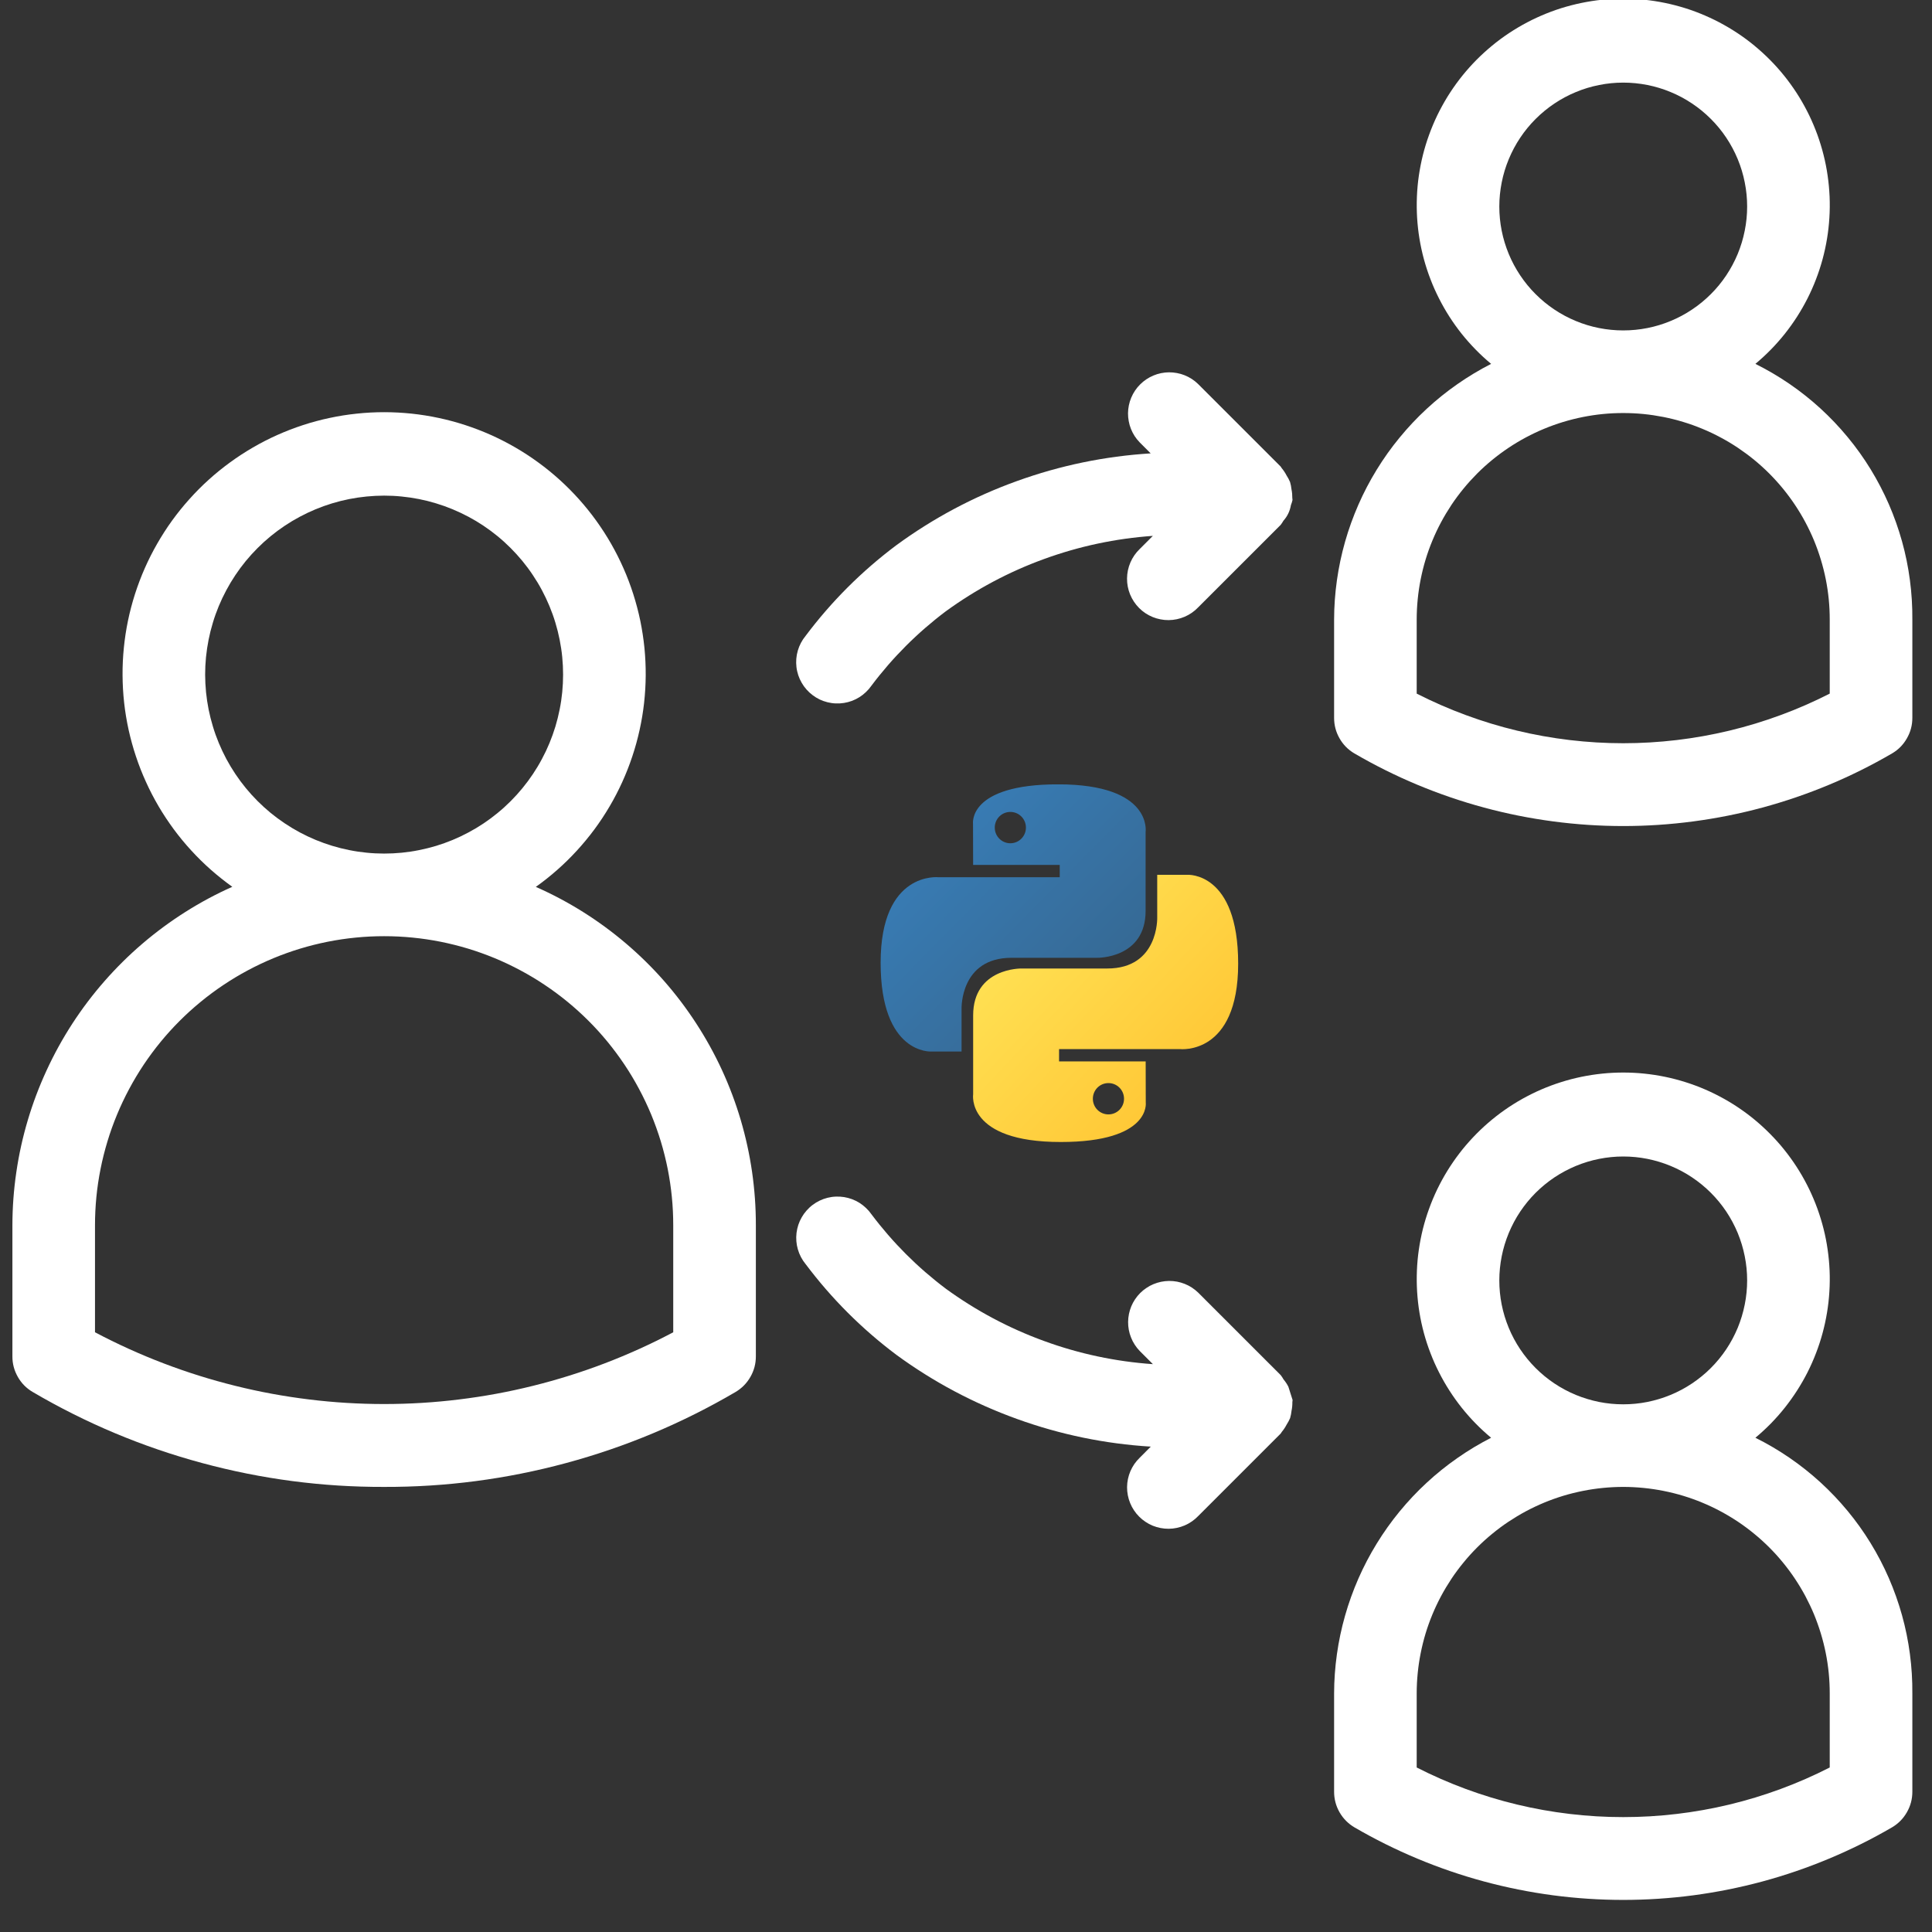 <svg xmlns="http://www.w3.org/2000/svg" xmlns:xlink="http://www.w3.org/1999/xlink" width="318" zoomAndPan="magnify" viewBox="0 0 238.5 238.5" height="318" preserveAspectRatio="xMidYMid meet" version="1.0"><rect x="0" y="0" width="238.5" height="238.5" fill="#333333" stroke="none"/><defs><clipPath id="62177afda0"><path d="M 108.695 96.828 L 142 96.828 L 142 130 L 108.695 130 Z M 108.695 96.828 " clip-rule="nonzero"/></clipPath><clipPath id="0d6e935846"><path d="M 130.621 96.824 C 119.414 96.824 120.117 101.711 120.117 101.711 L 120.129 106.773 L 130.82 106.773 L 130.82 108.293 L 115.883 108.293 C 115.883 108.293 108.711 107.477 108.711 118.844 C 108.711 130.211 114.969 129.809 114.969 129.809 L 118.703 129.809 L 118.703 124.531 C 118.703 124.531 118.504 118.238 124.863 118.238 L 135.465 118.238 C 135.465 118.238 141.422 118.336 141.422 112.449 L 141.422 102.715 C 141.422 102.715 142.328 96.824 130.621 96.824 Z M 124.723 100.23 C 125.789 100.23 126.648 101.094 126.648 102.164 C 126.648 103.234 125.789 104.098 124.723 104.098 C 123.66 104.098 122.801 103.234 122.801 102.164 C 122.801 101.094 123.66 100.23 124.723 100.23 Z M 124.723 100.23 " clip-rule="nonzero"/></clipPath><linearGradient x1="0.004" gradientTransform="matrix(32.727, 0, 0, 32.985, 108.712, 96.825)" y1="-0.004" x2="1.028" gradientUnits="userSpaceOnUse" y2="1.012" id="b3c105c5e3"><stop stop-opacity="1" stop-color="rgb(21.999%, 49.399%, 72.198%)" offset="0"/><stop stop-opacity="1" stop-color="rgb(21.997%, 49.384%, 72.171%)" offset="0.125"/><stop stop-opacity="1" stop-color="rgb(21.986%, 49.269%, 71.974%)" offset="0.141"/><stop stop-opacity="1" stop-color="rgb(21.967%, 49.072%, 71.634%)" offset="0.156"/><stop stop-opacity="1" stop-color="rgb(21.948%, 48.875%, 71.294%)" offset="0.172"/><stop stop-opacity="1" stop-color="rgb(21.928%, 48.679%, 70.953%)" offset="0.188"/><stop stop-opacity="1" stop-color="rgb(21.91%, 48.482%, 70.612%)" offset="0.203"/><stop stop-opacity="1" stop-color="rgb(21.89%, 48.286%, 70.271%)" offset="0.219"/><stop stop-opacity="1" stop-color="rgb(21.87%, 48.09%, 69.931%)" offset="0.234"/><stop stop-opacity="1" stop-color="rgb(21.852%, 47.893%, 69.591%)" offset="0.25"/><stop stop-opacity="1" stop-color="rgb(21.832%, 47.696%, 69.25%)" offset="0.266"/><stop stop-opacity="1" stop-color="rgb(21.814%, 47.499%, 68.909%)" offset="0.281"/><stop stop-opacity="1" stop-color="rgb(21.794%, 47.302%, 68.568%)" offset="0.297"/><stop stop-opacity="1" stop-color="rgb(21.776%, 47.105%, 68.228%)" offset="0.312"/><stop stop-opacity="1" stop-color="rgb(21.756%, 46.909%, 67.888%)" offset="0.328"/><stop stop-opacity="1" stop-color="rgb(21.736%, 46.712%, 67.546%)" offset="0.344"/><stop stop-opacity="1" stop-color="rgb(21.718%, 46.515%, 67.206%)" offset="0.359"/><stop stop-opacity="1" stop-color="rgb(21.698%, 46.32%, 66.866%)" offset="0.375"/><stop stop-opacity="1" stop-color="rgb(21.68%, 46.123%, 66.525%)" offset="0.391"/><stop stop-opacity="1" stop-color="rgb(21.66%, 45.926%, 66.185%)" offset="0.406"/><stop stop-opacity="1" stop-color="rgb(21.642%, 45.729%, 65.843%)" offset="0.422"/><stop stop-opacity="1" stop-color="rgb(21.622%, 45.532%, 65.503%)" offset="0.438"/><stop stop-opacity="1" stop-color="rgb(21.602%, 45.335%, 65.163%)" offset="0.453"/><stop stop-opacity="1" stop-color="rgb(21.584%, 45.139%, 64.822%)" offset="0.469"/><stop stop-opacity="1" stop-color="rgb(21.564%, 44.942%, 64.482%)" offset="0.484"/><stop stop-opacity="1" stop-color="rgb(21.545%, 44.745%, 64.14%)" offset="0.494"/><stop stop-opacity="1" stop-color="rgb(21.536%, 44.647%, 63.971%)" offset="0.5"/><stop stop-opacity="1" stop-color="rgb(21.526%, 44.548%, 63.8%)" offset="0.506"/><stop stop-opacity="1" stop-color="rgb(21.516%, 44.45%, 63.631%)" offset="0.516"/><stop stop-opacity="1" stop-color="rgb(21.506%, 44.353%, 63.46%)" offset="0.531"/><stop stop-opacity="1" stop-color="rgb(21.487%, 44.156%, 63.12%)" offset="0.547"/><stop stop-opacity="1" stop-color="rgb(21.468%, 43.959%, 62.778%)" offset="0.562"/><stop stop-opacity="1" stop-color="rgb(21.449%, 43.762%, 62.437%)" offset="0.578"/><stop stop-opacity="1" stop-color="rgb(21.429%, 43.565%, 62.097%)" offset="0.594"/><stop stop-opacity="1" stop-color="rgb(21.411%, 43.369%, 61.757%)" offset="0.609"/><stop stop-opacity="1" stop-color="rgb(21.391%, 43.172%, 61.417%)" offset="0.625"/><stop stop-opacity="1" stop-color="rgb(21.371%, 42.975%, 61.075%)" offset="0.641"/><stop stop-opacity="1" stop-color="rgb(21.353%, 42.778%, 60.735%)" offset="0.656"/><stop stop-opacity="1" stop-color="rgb(21.333%, 42.583%, 60.394%)" offset="0.672"/><stop stop-opacity="1" stop-color="rgb(21.315%, 42.386%, 60.054%)" offset="0.688"/><stop stop-opacity="1" stop-color="rgb(21.295%, 42.189%, 59.714%)" offset="0.703"/><stop stop-opacity="1" stop-color="rgb(21.277%, 41.992%, 59.372%)" offset="0.719"/><stop stop-opacity="1" stop-color="rgb(21.257%, 41.795%, 59.032%)" offset="0.734"/><stop stop-opacity="1" stop-color="rgb(21.237%, 41.599%, 58.691%)" offset="0.75"/><stop stop-opacity="1" stop-color="rgb(21.219%, 41.402%, 58.351%)" offset="0.766"/><stop stop-opacity="1" stop-color="rgb(21.204%, 41.251%, 58.09%)" offset="0.781"/><stop stop-opacity="1" stop-color="rgb(21.199%, 41.199%, 57.999%)" offset="0.812"/><stop stop-opacity="1" stop-color="rgb(21.199%, 41.199%, 57.999%)" offset="0.875"/><stop stop-opacity="1" stop-color="rgb(21.199%, 41.199%, 57.999%)" offset="1"/></linearGradient><clipPath id="a63ff82704"><path d="M 120 107 L 152.852 107 L 152.852 140.988 L 120 140.988 Z M 120 107 " clip-rule="nonzero"/></clipPath><clipPath id="b84b123192"><path d="M 130.938 140.977 C 142.141 140.977 141.441 136.09 141.441 136.09 L 141.43 131.027 L 130.738 131.027 L 130.738 129.508 L 145.676 129.508 C 145.676 129.508 152.848 130.324 152.848 118.957 C 152.848 107.59 146.59 107.992 146.59 107.992 L 142.855 107.992 L 142.855 113.266 C 142.855 113.266 143.055 119.559 136.695 119.559 L 126.09 119.559 C 126.09 119.559 120.133 119.461 120.133 125.352 L 120.133 135.082 C 120.133 135.082 119.23 140.977 130.938 140.977 Z M 136.832 137.57 C 135.77 137.57 134.91 136.707 134.91 135.637 C 134.91 134.566 135.77 133.703 136.832 133.703 C 137.898 133.703 138.758 134.566 138.758 135.637 C 138.758 136.707 137.898 137.57 136.832 137.57 Z M 136.832 137.57 " clip-rule="nonzero"/></clipPath><linearGradient x1="-0.033" gradientTransform="matrix(32.728, 0, 0, 32.985, 120.118, 107.99)" y1="-0.006" x2="1.014" gradientUnits="userSpaceOnUse" y2="0.985" id="4bb9309591"><stop stop-opacity="1" stop-color="rgb(100%, 87.799%, 32.199%)" offset="0"/><stop stop-opacity="1" stop-color="rgb(100%, 87.799%, 32.199%)" offset="0.125"/><stop stop-opacity="1" stop-color="rgb(100%, 87.799%, 32.199%)" offset="0.188"/><stop stop-opacity="1" stop-color="rgb(100%, 87.759%, 32.153%)" offset="0.219"/><stop stop-opacity="1" stop-color="rgb(100%, 87.59%, 31.96%)" offset="0.234"/><stop stop-opacity="1" stop-color="rgb(100%, 87.332%, 31.662%)" offset="0.25"/><stop stop-opacity="1" stop-color="rgb(100%, 87.074%, 31.366%)" offset="0.266"/><stop stop-opacity="1" stop-color="rgb(100%, 86.816%, 31.068%)" offset="0.281"/><stop stop-opacity="1" stop-color="rgb(100%, 86.559%, 30.772%)" offset="0.297"/><stop stop-opacity="1" stop-color="rgb(100%, 86.301%, 30.475%)" offset="0.312"/><stop stop-opacity="1" stop-color="rgb(100%, 86.041%, 30.177%)" offset="0.328"/><stop stop-opacity="1" stop-color="rgb(100%, 85.783%, 29.881%)" offset="0.344"/><stop stop-opacity="1" stop-color="rgb(100%, 85.526%, 29.584%)" offset="0.359"/><stop stop-opacity="1" stop-color="rgb(100%, 85.268%, 29.288%)" offset="0.375"/><stop stop-opacity="1" stop-color="rgb(100%, 85.01%, 28.99%)" offset="0.391"/><stop stop-opacity="1" stop-color="rgb(100%, 84.752%, 28.694%)" offset="0.406"/><stop stop-opacity="1" stop-color="rgb(100%, 84.494%, 28.397%)" offset="0.422"/><stop stop-opacity="1" stop-color="rgb(100%, 84.236%, 28.101%)" offset="0.438"/><stop stop-opacity="1" stop-color="rgb(100%, 83.978%, 27.803%)" offset="0.453"/><stop stop-opacity="1" stop-color="rgb(100%, 83.72%, 27.505%)" offset="0.469"/><stop stop-opacity="1" stop-color="rgb(100%, 83.461%, 27.209%)" offset="0.483"/><stop stop-opacity="1" stop-color="rgb(100%, 83.333%, 27.061%)" offset="0.484"/><stop stop-opacity="1" stop-color="rgb(100%, 83.203%, 26.912%)" offset="0.5"/><stop stop-opacity="1" stop-color="rgb(100%, 82.945%, 26.616%)" offset="0.516"/><stop stop-opacity="1" stop-color="rgb(100%, 82.687%, 26.318%)" offset="0.517"/><stop stop-opacity="1" stop-color="rgb(100%, 82.559%, 26.17%)" offset="0.531"/><stop stop-opacity="1" stop-color="rgb(100%, 82.43%, 26.022%)" offset="0.547"/><stop stop-opacity="1" stop-color="rgb(100%, 82.172%, 25.725%)" offset="0.562"/><stop stop-opacity="1" stop-color="rgb(100%, 81.914%, 25.429%)" offset="0.578"/><stop stop-opacity="1" stop-color="rgb(100%, 81.656%, 25.131%)" offset="0.594"/><stop stop-opacity="1" stop-color="rgb(100%, 81.398%, 24.835%)" offset="0.609"/><stop stop-opacity="1" stop-color="rgb(100%, 81.139%, 24.538%)" offset="0.625"/><stop stop-opacity="1" stop-color="rgb(100%, 80.881%, 24.24%)" offset="0.641"/><stop stop-opacity="1" stop-color="rgb(100%, 80.623%, 23.944%)" offset="0.656"/><stop stop-opacity="1" stop-color="rgb(100%, 80.365%, 23.647%)" offset="0.672"/><stop stop-opacity="1" stop-color="rgb(100%, 80.107%, 23.351%)" offset="0.688"/><stop stop-opacity="1" stop-color="rgb(100%, 79.849%, 23.053%)" offset="0.703"/><stop stop-opacity="1" stop-color="rgb(100%, 79.591%, 22.757%)" offset="0.719"/><stop stop-opacity="1" stop-color="rgb(100%, 79.333%, 22.459%)" offset="0.734"/><stop stop-opacity="1" stop-color="rgb(100%, 79.076%, 22.163%)" offset="0.75"/><stop stop-opacity="1" stop-color="rgb(100%, 78.816%, 21.866%)" offset="0.766"/><stop stop-opacity="1" stop-color="rgb(100%, 78.558%, 21.568%)" offset="0.781"/><stop stop-opacity="1" stop-color="rgb(100%, 78.3%, 21.272%)" offset="0.797"/><stop stop-opacity="1" stop-color="rgb(100%, 78.043%, 20.975%)" offset="0.812"/><stop stop-opacity="1" stop-color="rgb(100%, 77.785%, 20.679%)" offset="0.828"/><stop stop-opacity="1" stop-color="rgb(100%, 77.527%, 20.381%)" offset="0.844"/><stop stop-opacity="1" stop-color="rgb(100%, 77.269%, 20.085%)" offset="0.859"/><stop stop-opacity="1" stop-color="rgb(100%, 77.011%, 19.788%)" offset="0.875"/><stop stop-opacity="1" stop-color="rgb(100%, 76.753%, 19.492%)" offset="0.891"/><stop stop-opacity="1" stop-color="rgb(100%, 76.561%, 19.27%)" offset="0.906"/><stop stop-opacity="1" stop-color="rgb(100%, 76.5%, 19.199%)" offset="0.938"/><stop stop-opacity="1" stop-color="rgb(100%, 76.5%, 19.199%)" offset="1"/></linearGradient></defs><path fill="#ffffff" d="M 216.699 177.488 C 217.363 176.934 218 176.344 218.609 175.727 C 219.215 175.105 219.789 174.457 220.328 173.777 C 220.867 173.098 221.371 172.395 221.84 171.664 C 222.309 170.934 222.738 170.184 223.133 169.41 C 223.523 168.637 223.875 167.844 224.184 167.035 C 224.496 166.227 224.766 165.402 224.992 164.566 C 225.219 163.727 225.402 162.883 225.543 162.023 C 225.684 161.168 225.781 160.309 225.832 159.441 C 225.887 158.578 225.895 157.711 225.859 156.844 C 225.82 155.977 225.742 155.117 225.617 154.258 C 225.496 153.398 225.328 152.551 225.117 151.707 C 224.906 150.867 224.652 150.039 224.359 149.223 C 224.062 148.406 223.727 147.609 223.352 146.828 C 222.973 146.047 222.559 145.285 222.105 144.547 C 221.652 143.809 221.16 143.094 220.633 142.406 C 220.105 141.715 219.547 141.055 218.949 140.426 C 218.355 139.793 217.73 139.195 217.074 138.625 C 216.422 138.059 215.738 137.523 215.027 137.027 C 214.316 136.527 213.586 136.066 212.828 135.645 C 212.07 135.223 211.293 134.836 210.496 134.492 C 209.703 134.148 208.891 133.848 208.062 133.586 C 207.234 133.324 206.398 133.105 205.547 132.93 C 204.699 132.754 203.844 132.625 202.98 132.535 C 202.117 132.445 201.254 132.402 200.387 132.402 C 199.52 132.402 198.652 132.445 197.789 132.535 C 196.926 132.625 196.07 132.754 195.223 132.93 C 194.371 133.105 193.535 133.324 192.707 133.586 C 191.879 133.848 191.07 134.148 190.273 134.492 C 189.477 134.836 188.699 135.223 187.941 135.645 C 187.188 136.066 186.453 136.527 185.742 137.027 C 185.031 137.523 184.352 138.059 183.695 138.625 C 183.039 139.195 182.414 139.793 181.82 140.426 C 181.227 141.055 180.664 141.715 180.137 142.406 C 179.609 143.094 179.121 143.809 178.664 144.547 C 178.211 145.285 177.797 146.047 177.418 146.828 C 177.043 147.609 176.707 148.406 176.414 149.223 C 176.117 150.039 175.863 150.867 175.652 151.707 C 175.445 152.551 175.277 153.398 175.152 154.258 C 175.027 155.117 174.949 155.977 174.914 156.844 C 174.879 157.711 174.887 158.578 174.938 159.441 C 174.992 160.309 175.086 161.168 175.227 162.023 C 175.367 162.883 175.551 163.727 175.777 164.566 C 176.004 165.402 176.273 166.227 176.586 167.035 C 176.895 167.844 177.246 168.637 177.641 169.41 C 178.031 170.184 178.461 170.934 178.93 171.664 C 179.398 172.395 179.902 173.098 180.441 173.777 C 180.984 174.457 181.555 175.105 182.164 175.727 C 182.77 176.344 183.406 176.934 184.074 177.488 C 182.625 178.227 181.234 179.062 179.902 179.996 C 178.57 180.926 177.305 181.941 176.113 183.047 C 174.918 184.148 173.809 185.332 172.777 186.586 C 171.742 187.844 170.805 189.164 169.953 190.551 C 169.102 191.934 168.348 193.371 167.695 194.859 C 167.043 196.348 166.492 197.875 166.047 199.438 C 165.602 201 165.266 202.586 165.039 204.199 C 164.812 205.809 164.695 207.426 164.691 209.051 L 164.691 221.184 C 164.691 222.086 164.914 222.93 165.359 223.715 C 165.809 224.496 166.418 225.117 167.195 225.578 C 169.703 227.039 172.297 228.328 174.973 229.445 C 177.652 230.566 180.391 231.504 183.195 232.262 C 185.996 233.016 188.836 233.586 191.715 233.969 C 194.59 234.348 197.48 234.539 200.383 234.539 C 203.285 234.539 206.176 234.348 209.051 233.969 C 211.93 233.586 214.77 233.016 217.57 232.262 C 220.371 231.504 223.113 230.566 225.789 229.445 C 228.469 228.328 231.062 227.039 233.57 225.578 C 234.348 225.117 234.957 224.496 235.402 223.715 C 235.852 222.93 236.074 222.086 236.074 221.184 L 236.074 209.051 C 236.086 207.422 235.988 205.801 235.773 204.184 C 235.562 202.57 235.238 200.977 234.801 199.406 C 234.363 197.836 233.82 196.305 233.172 194.812 C 232.52 193.316 231.77 191.875 230.918 190.488 C 230.066 189.098 229.121 187.777 228.082 186.52 C 227.043 185.266 225.926 184.086 224.723 182.988 C 223.52 181.887 222.246 180.879 220.902 179.957 C 219.559 179.035 218.156 178.211 216.699 177.488 Z M 200.383 142.766 C 201.387 142.766 202.383 142.863 203.367 143.059 C 204.352 143.258 205.309 143.547 206.234 143.93 C 207.164 144.316 208.047 144.785 208.879 145.344 C 209.715 145.902 210.488 146.535 211.199 147.246 C 211.91 147.957 212.543 148.73 213.102 149.562 C 213.66 150.398 214.129 151.281 214.516 152.207 C 214.898 153.137 215.188 154.094 215.383 155.078 C 215.582 156.062 215.68 157.059 215.68 158.062 C 215.68 159.066 215.582 160.062 215.383 161.047 C 215.188 162.031 214.898 162.988 214.516 163.918 C 214.129 164.844 213.66 165.727 213.102 166.562 C 212.543 167.395 211.91 168.168 211.199 168.879 C 210.488 169.59 209.715 170.223 208.879 170.781 C 208.047 171.34 207.164 171.809 206.234 172.195 C 205.309 172.578 204.352 172.867 203.367 173.066 C 202.383 173.262 201.387 173.359 200.383 173.359 C 199.379 173.359 198.383 173.262 197.398 173.066 C 196.414 172.867 195.457 172.578 194.527 172.195 C 193.602 171.809 192.719 171.34 191.883 170.781 C 191.051 170.223 190.277 169.59 189.566 168.879 C 188.855 168.168 188.223 167.395 187.664 166.562 C 187.105 165.727 186.633 164.844 186.25 163.918 C 185.867 162.988 185.574 162.031 185.379 161.047 C 185.184 160.062 185.086 159.066 185.086 158.062 C 185.086 157.059 185.188 156.062 185.383 155.078 C 185.578 154.094 185.871 153.141 186.254 152.211 C 186.641 151.285 187.109 150.402 187.668 149.566 C 188.227 148.734 188.859 147.961 189.57 147.25 C 190.281 146.543 191.055 145.906 191.887 145.348 C 192.723 144.793 193.605 144.32 194.531 143.934 C 195.457 143.551 196.414 143.258 197.398 143.062 C 198.383 142.867 199.379 142.766 200.383 142.766 Z M 225.875 218.191 C 223.91 219.195 221.891 220.078 219.82 220.844 C 217.746 221.609 215.641 222.25 213.492 222.766 C 211.344 223.281 209.176 223.668 206.984 223.926 C 204.789 224.188 202.59 224.316 200.383 224.316 C 198.176 224.316 195.973 224.188 193.781 223.926 C 191.59 223.668 189.418 223.281 187.273 222.766 C 185.125 222.25 183.016 221.609 180.945 220.844 C 178.875 220.078 176.855 219.195 174.887 218.191 L 174.887 209.051 C 174.887 208.215 174.93 207.383 175.012 206.551 C 175.094 205.719 175.215 204.895 175.379 204.078 C 175.543 203.258 175.742 202.449 175.984 201.648 C 176.227 200.852 176.508 200.066 176.828 199.293 C 177.148 198.523 177.504 197.77 177.898 197.031 C 178.293 196.297 178.723 195.582 179.184 194.887 C 179.648 194.191 180.145 193.523 180.676 192.879 C 181.203 192.23 181.766 191.613 182.355 191.023 C 182.945 190.434 183.562 189.871 184.211 189.344 C 184.855 188.812 185.523 188.316 186.219 187.852 C 186.914 187.391 187.629 186.961 188.363 186.566 C 189.102 186.172 189.855 185.816 190.625 185.496 C 191.398 185.176 192.184 184.895 192.98 184.652 C 193.781 184.41 194.59 184.211 195.41 184.047 C 196.227 183.883 197.051 183.762 197.883 183.68 C 198.715 183.598 199.547 183.555 200.383 183.555 C 201.219 183.555 202.051 183.598 202.883 183.68 C 203.711 183.762 204.535 183.883 205.355 184.047 C 206.176 184.211 206.984 184.41 207.781 184.652 C 208.582 184.895 209.367 185.176 210.137 185.496 C 210.91 185.816 211.664 186.172 212.398 186.566 C 213.137 186.961 213.852 187.391 214.547 187.852 C 215.238 188.316 215.91 188.812 216.555 189.344 C 217.199 189.871 217.82 190.434 218.41 191.023 C 219 191.613 219.559 192.23 220.09 192.879 C 220.617 193.523 221.117 194.191 221.578 194.887 C 222.043 195.582 222.473 196.297 222.867 197.031 C 223.258 197.77 223.617 198.523 223.938 199.293 C 224.254 200.066 224.535 200.852 224.777 201.648 C 225.02 202.449 225.223 203.258 225.387 204.078 C 225.551 204.895 225.672 205.719 225.754 206.551 C 225.836 207.383 225.875 208.215 225.875 209.051 Z M 225.875 218.191 " fill-opacity="1" fill-rule="nonzero"/><path fill="#ffffff" d="M 216.699 44.918 C 217.363 44.363 218 43.777 218.609 43.156 C 219.215 42.535 219.789 41.887 220.328 41.211 C 220.867 40.531 221.371 39.828 221.84 39.098 C 222.309 38.367 222.738 37.613 223.133 36.84 C 223.523 36.066 223.875 35.277 224.184 34.465 C 224.496 33.656 224.766 32.832 224.992 31.996 C 225.219 31.16 225.402 30.312 225.543 29.457 C 225.684 28.602 225.781 27.738 225.832 26.875 C 225.887 26.008 225.895 25.145 225.859 24.277 C 225.82 23.41 225.742 22.547 225.617 21.688 C 225.496 20.832 225.328 19.98 225.117 19.141 C 224.906 18.297 224.652 17.469 224.359 16.652 C 224.062 15.84 223.727 15.039 223.352 14.258 C 222.973 13.477 222.559 12.719 222.105 11.977 C 221.652 11.238 221.16 10.527 220.633 9.836 C 220.105 9.148 219.547 8.488 218.949 7.855 C 218.355 7.227 217.73 6.625 217.074 6.059 C 216.422 5.488 215.738 4.957 215.027 4.457 C 214.316 3.961 213.586 3.5 212.828 3.078 C 212.07 2.652 211.293 2.27 210.496 1.926 C 209.703 1.582 208.891 1.277 208.062 1.016 C 207.234 0.758 206.398 0.539 205.547 0.363 C 204.699 0.188 203.844 0.055 202.98 -0.035 C 202.117 -0.121 201.254 -0.168 200.387 -0.168 C 199.52 -0.168 198.652 -0.121 197.789 -0.035 C 196.926 0.055 196.07 0.188 195.223 0.363 C 194.371 0.539 193.535 0.758 192.707 1.016 C 191.879 1.277 191.07 1.582 190.273 1.926 C 189.477 2.27 188.699 2.652 187.941 3.078 C 187.188 3.5 186.453 3.961 185.742 4.457 C 185.031 4.957 184.352 5.488 183.695 6.059 C 183.039 6.625 182.414 7.227 181.82 7.855 C 181.227 8.488 180.664 9.148 180.137 9.836 C 179.609 10.527 179.121 11.238 178.664 11.977 C 178.211 12.719 177.797 13.477 177.418 14.258 C 177.043 15.039 176.707 15.84 176.414 16.652 C 176.117 17.469 175.863 18.297 175.652 19.141 C 175.445 19.98 175.277 20.832 175.152 21.688 C 175.027 22.547 174.949 23.41 174.914 24.277 C 174.879 25.145 174.887 26.008 174.938 26.875 C 174.992 27.738 175.086 28.602 175.227 29.457 C 175.367 30.312 175.551 31.16 175.777 31.996 C 176.004 32.832 176.273 33.656 176.586 34.465 C 176.895 35.277 177.246 36.066 177.641 36.84 C 178.031 37.613 178.461 38.367 178.93 39.098 C 179.398 39.828 179.902 40.531 180.441 41.211 C 180.984 41.887 181.555 42.535 182.164 43.156 C 182.77 43.777 183.406 44.363 184.074 44.918 C 182.625 45.66 181.234 46.496 179.902 47.426 C 178.57 48.355 177.305 49.375 176.113 50.477 C 174.918 51.582 173.809 52.762 172.777 54.02 C 171.742 55.273 170.805 56.594 169.953 57.98 C 169.102 59.367 168.348 60.801 167.695 62.293 C 167.043 63.781 166.492 65.305 166.047 66.867 C 165.602 68.434 165.266 70.02 165.039 71.629 C 164.812 73.238 164.695 74.855 164.691 76.48 L 164.691 88.617 C 164.691 89.52 164.914 90.363 165.359 91.145 C 165.809 91.93 166.418 92.551 167.195 93.008 C 169.703 94.469 172.297 95.762 174.973 96.879 C 177.652 97.996 180.391 98.934 183.195 99.691 C 185.996 100.449 188.836 101.016 191.715 101.398 C 194.59 101.781 197.48 101.973 200.383 101.973 C 203.285 101.973 206.176 101.781 209.051 101.398 C 211.93 101.016 214.77 100.449 217.57 99.691 C 220.371 98.934 223.113 97.996 225.789 96.879 C 228.469 95.762 231.062 94.469 233.57 93.008 C 234.348 92.551 234.957 91.93 235.402 91.145 C 235.852 90.363 236.074 89.52 236.074 88.617 L 236.074 76.48 C 236.086 74.852 235.988 73.23 235.773 71.613 C 235.562 70 235.238 68.406 234.801 66.836 C 234.363 65.27 233.82 63.734 233.172 62.242 C 232.52 60.75 231.77 59.309 230.918 57.918 C 230.066 56.531 229.121 55.207 228.082 53.953 C 227.043 52.695 225.926 51.52 224.723 50.418 C 223.52 49.32 222.246 48.309 220.902 47.387 C 219.559 46.469 218.156 45.645 216.699 44.918 Z M 200.383 10.199 C 201.387 10.199 202.383 10.297 203.367 10.492 C 204.352 10.688 205.309 10.977 206.234 11.363 C 207.164 11.746 208.047 12.219 208.879 12.777 C 209.715 13.332 210.488 13.969 211.199 14.68 C 211.91 15.387 212.543 16.16 213.102 16.996 C 213.66 17.832 214.129 18.711 214.516 19.641 C 214.898 20.566 215.188 21.523 215.383 22.508 C 215.582 23.496 215.68 24.488 215.68 25.492 C 215.68 26.5 215.582 27.492 215.383 28.477 C 215.188 29.465 214.898 30.418 214.516 31.348 C 214.129 32.277 213.66 33.156 213.102 33.992 C 212.543 34.828 211.91 35.602 211.199 36.309 C 210.488 37.02 209.715 37.656 208.879 38.211 C 208.047 38.77 207.164 39.242 206.234 39.625 C 205.309 40.012 204.352 40.301 203.367 40.496 C 202.383 40.691 201.387 40.789 200.383 40.789 C 199.379 40.789 198.383 40.691 197.398 40.496 C 196.414 40.301 195.457 40.012 194.527 39.625 C 193.602 39.242 192.719 38.77 191.883 38.211 C 191.051 37.656 190.277 37.02 189.566 36.309 C 188.855 35.602 188.223 34.828 187.664 33.992 C 187.105 33.156 186.633 32.277 186.25 31.348 C 185.867 30.418 185.574 29.465 185.379 28.477 C 185.184 27.492 185.086 26.5 185.086 25.492 C 185.086 24.488 185.188 23.496 185.383 22.512 C 185.578 21.527 185.871 20.57 186.254 19.645 C 186.641 18.715 187.109 17.836 187.668 17 C 188.227 16.164 188.859 15.395 189.57 14.684 C 190.281 13.973 191.055 13.34 191.887 12.781 C 192.723 12.223 193.605 11.75 194.531 11.367 C 195.457 10.98 196.414 10.691 197.398 10.496 C 198.383 10.297 199.379 10.199 200.383 10.199 Z M 225.875 85.625 C 223.91 86.625 221.891 87.512 219.82 88.273 C 217.746 89.039 215.641 89.68 213.492 90.195 C 211.344 90.711 209.176 91.098 206.984 91.359 C 204.789 91.617 202.59 91.75 200.383 91.75 C 198.176 91.75 195.973 91.617 193.781 91.359 C 191.59 91.098 189.418 90.711 187.273 90.195 C 185.125 89.68 183.016 89.039 180.945 88.273 C 178.875 87.512 176.855 86.625 174.887 85.625 L 174.887 76.48 C 174.887 75.648 174.93 74.812 175.012 73.984 C 175.094 73.152 175.215 72.328 175.379 71.508 C 175.543 70.688 175.742 69.879 175.984 69.082 C 176.227 68.281 176.508 67.496 176.828 66.727 C 177.148 65.953 177.504 65.199 177.898 64.465 C 178.293 63.727 178.723 63.012 179.184 62.316 C 179.648 61.625 180.145 60.953 180.676 60.309 C 181.203 59.664 181.766 59.047 182.355 58.453 C 182.945 57.863 183.562 57.305 184.211 56.773 C 184.855 56.246 185.523 55.75 186.219 55.285 C 186.914 54.82 187.629 54.391 188.363 54 C 189.102 53.605 189.855 53.246 190.625 52.93 C 191.398 52.609 192.184 52.328 192.98 52.086 C 193.781 51.844 194.59 51.641 195.41 51.477 C 196.227 51.316 197.051 51.191 197.883 51.109 C 198.715 51.027 199.547 50.988 200.383 50.988 C 201.219 50.988 202.051 51.027 202.883 51.109 C 203.711 51.191 204.535 51.316 205.355 51.477 C 206.176 51.641 206.984 51.844 207.781 52.086 C 208.582 52.328 209.367 52.609 210.137 52.93 C 210.91 53.246 211.664 53.605 212.398 54 C 213.137 54.391 213.852 54.82 214.547 55.285 C 215.238 55.75 215.91 56.246 216.555 56.773 C 217.199 57.305 217.82 57.863 218.41 58.453 C 219 59.047 219.559 59.664 220.09 60.309 C 220.617 60.953 221.117 61.625 221.578 62.316 C 222.043 63.012 222.473 63.727 222.867 64.465 C 223.258 65.199 223.617 65.953 223.938 66.727 C 224.254 67.496 224.535 68.281 224.777 69.082 C 225.02 69.879 225.223 70.688 225.387 71.508 C 225.551 72.328 225.672 73.152 225.754 73.984 C 225.836 74.812 225.875 75.648 225.875 76.48 Z M 225.875 85.625 " fill-opacity="1" fill-rule="nonzero"/><path fill="#ffffff" d="M 47.418 183.555 C 55.043 183.578 62.535 182.594 69.898 180.605 C 77.258 178.617 84.227 175.691 90.805 171.836 C 91.578 171.375 92.191 170.754 92.637 169.973 C 93.086 169.188 93.309 168.348 93.309 167.445 L 93.309 151.262 C 93.312 149.059 93.156 146.871 92.844 144.691 C 92.531 142.516 92.062 140.371 91.441 138.258 C 90.816 136.148 90.047 134.094 89.125 132.094 C 88.203 130.098 87.141 128.176 85.941 126.332 C 84.742 124.484 83.418 122.738 81.965 121.082 C 80.512 119.43 78.945 117.891 77.27 116.465 C 75.594 115.039 73.824 113.742 71.961 112.57 C 70.098 111.402 68.16 110.371 66.145 109.484 C 67.066 108.828 67.953 108.125 68.801 107.375 C 69.652 106.625 70.457 105.832 71.223 104.996 C 71.988 104.16 72.707 103.289 73.383 102.379 C 74.055 101.469 74.68 100.523 75.254 99.547 C 75.828 98.574 76.348 97.57 76.816 96.539 C 77.285 95.508 77.699 94.453 78.055 93.379 C 78.414 92.305 78.715 91.215 78.957 90.109 C 79.203 89.004 79.387 87.887 79.512 86.762 C 79.637 85.637 79.703 84.508 79.711 83.375 C 79.719 82.242 79.664 81.113 79.555 79.988 C 79.441 78.859 79.27 77.742 79.043 76.633 C 78.812 75.523 78.523 74.43 78.18 73.352 C 77.836 72.273 77.438 71.215 76.98 70.18 C 76.523 69.141 76.016 68.133 75.453 67.148 C 74.891 66.164 74.277 65.215 73.617 64.297 C 72.953 63.375 72.246 62.496 71.492 61.652 C 70.738 60.809 69.941 60.004 69.102 59.246 C 68.262 58.484 67.383 57.77 66.469 57.102 C 65.555 56.434 64.609 55.816 63.629 55.246 C 62.648 54.68 61.645 54.164 60.609 53.699 C 59.574 53.238 58.52 52.832 57.445 52.48 C 56.367 52.129 55.277 51.832 54.168 51.598 C 53.062 51.359 51.945 51.184 50.816 51.062 C 49.691 50.945 48.562 50.883 47.43 50.883 C 46.297 50.883 45.168 50.941 44.043 51.062 C 42.914 51.18 41.801 51.355 40.691 51.594 C 39.582 51.828 38.492 52.121 37.414 52.473 C 36.34 52.824 35.281 53.23 34.25 53.691 C 33.215 54.152 32.207 54.668 31.227 55.238 C 30.25 55.805 29.301 56.422 28.387 57.09 C 27.473 57.758 26.594 58.469 25.754 59.23 C 24.914 59.988 24.117 60.793 23.363 61.637 C 22.605 62.48 21.898 63.359 21.234 64.277 C 20.57 65.195 19.961 66.148 19.398 67.129 C 18.832 68.113 18.324 69.121 17.867 70.16 C 17.41 71.195 17.012 72.254 16.664 73.332 C 16.32 74.41 16.031 75.504 15.801 76.613 C 15.57 77.723 15.402 78.84 15.289 79.965 C 15.176 81.094 15.121 82.223 15.129 83.355 C 15.137 84.488 15.199 85.617 15.324 86.742 C 15.449 87.867 15.633 88.984 15.875 90.09 C 16.121 91.195 16.418 92.285 16.777 93.359 C 17.133 94.434 17.547 95.488 18.016 96.52 C 18.48 97.551 19.004 98.555 19.574 99.531 C 20.148 100.508 20.773 101.449 21.445 102.363 C 22.117 103.273 22.836 104.145 23.602 104.98 C 24.367 105.816 25.172 106.609 26.02 107.359 C 26.871 108.109 27.754 108.812 28.676 109.473 C 26.668 110.367 24.738 111.406 22.879 112.582 C 21.02 113.758 19.258 115.059 17.586 116.488 C 15.914 117.918 14.355 119.461 12.906 121.113 C 11.457 122.766 10.133 124.516 8.934 126.359 C 7.738 128.203 6.68 130.121 5.758 132.121 C 4.836 134.117 4.059 136.168 3.434 138.273 C 2.805 140.383 2.332 142.523 2.016 144.699 C 1.695 146.875 1.535 149.062 1.531 151.262 L 1.531 167.445 C 1.527 168.348 1.754 169.188 2.199 169.973 C 2.645 170.758 3.258 171.379 4.035 171.836 C 10.609 175.695 17.578 178.617 24.941 180.605 C 32.301 182.594 39.793 183.578 47.418 183.555 Z M 25.324 83.285 C 25.324 82.559 25.359 81.84 25.43 81.117 C 25.504 80.398 25.609 79.684 25.75 78.973 C 25.891 78.262 26.066 77.562 26.277 76.871 C 26.484 76.176 26.73 75.496 27.004 74.828 C 27.281 74.16 27.59 73.508 27.934 72.867 C 28.273 72.23 28.645 71.609 29.047 71.008 C 29.449 70.406 29.879 69.824 30.336 69.266 C 30.797 68.707 31.281 68.172 31.793 67.66 C 32.305 67.148 32.84 66.66 33.398 66.203 C 33.961 65.742 34.539 65.312 35.141 64.91 C 35.742 64.508 36.363 64.137 37 63.797 C 37.641 63.453 38.293 63.145 38.961 62.867 C 39.629 62.59 40.309 62.348 41 62.137 C 41.695 61.926 42.395 61.75 43.105 61.609 C 43.816 61.469 44.531 61.363 45.25 61.293 C 45.969 61.223 46.691 61.188 47.414 61.184 C 48.141 61.184 48.859 61.219 49.582 61.293 C 50.301 61.363 51.016 61.469 51.727 61.609 C 52.434 61.75 53.137 61.926 53.828 62.137 C 54.523 62.348 55.203 62.59 55.871 62.867 C 56.539 63.145 57.191 63.453 57.832 63.793 C 58.469 64.133 59.09 64.504 59.691 64.906 C 60.293 65.309 60.871 65.738 61.434 66.199 C 61.992 66.656 62.527 67.145 63.039 67.656 C 63.551 68.168 64.035 68.703 64.496 69.262 C 64.953 69.82 65.387 70.402 65.785 71.004 C 66.188 71.605 66.562 72.223 66.902 72.863 C 67.242 73.5 67.551 74.152 67.828 74.82 C 68.105 75.492 68.352 76.172 68.559 76.863 C 68.77 77.555 68.945 78.258 69.086 78.965 C 69.227 79.676 69.336 80.391 69.406 81.109 C 69.477 81.832 69.512 82.555 69.512 83.277 C 69.512 84 69.477 84.723 69.406 85.441 C 69.336 86.164 69.23 86.879 69.086 87.586 C 68.945 88.297 68.77 88.996 68.562 89.691 C 68.352 90.383 68.105 91.062 67.832 91.73 C 67.555 92.402 67.246 93.055 66.902 93.691 C 66.562 94.332 66.191 94.949 65.789 95.551 C 65.387 96.152 64.957 96.734 64.496 97.293 C 64.039 97.852 63.555 98.387 63.043 98.898 C 62.531 99.41 61.996 99.898 61.434 100.355 C 60.875 100.816 60.297 101.246 59.695 101.648 C 59.094 102.051 58.473 102.422 57.832 102.762 C 57.195 103.105 56.543 103.414 55.875 103.691 C 55.207 103.965 54.523 104.211 53.832 104.422 C 53.141 104.629 52.438 104.805 51.73 104.945 C 51.02 105.09 50.305 105.195 49.586 105.266 C 48.863 105.336 48.141 105.371 47.418 105.371 C 46.695 105.371 45.973 105.336 45.254 105.262 C 44.535 105.191 43.82 105.086 43.109 104.941 C 42.402 104.801 41.699 104.625 41.008 104.414 C 40.316 104.203 39.637 103.961 38.969 103.684 C 38.301 103.406 37.648 103.098 37.012 102.758 C 36.371 102.414 35.754 102.043 35.152 101.641 C 34.551 101.238 33.969 100.809 33.41 100.352 C 32.852 99.891 32.316 99.406 31.805 98.895 C 31.293 98.383 30.809 97.848 30.348 97.289 C 29.891 96.73 29.461 96.152 29.059 95.551 C 28.656 94.949 28.285 94.328 27.941 93.691 C 27.602 93.055 27.293 92.402 27.016 91.734 C 26.738 91.066 26.492 90.387 26.285 89.691 C 26.074 89 25.898 88.301 25.754 87.59 C 25.613 86.883 25.508 86.168 25.434 85.449 C 25.363 84.727 25.328 84.008 25.324 83.285 Z M 11.727 151.262 C 11.727 150.09 11.785 148.926 11.898 147.762 C 12.012 146.598 12.184 145.445 12.414 144.297 C 12.641 143.152 12.926 142.02 13.266 140.898 C 13.602 139.781 13.996 138.684 14.445 137.602 C 14.891 136.523 15.391 135.465 15.941 134.438 C 16.492 133.406 17.094 132.402 17.742 131.43 C 18.391 130.461 19.086 129.523 19.828 128.617 C 20.57 127.715 21.355 126.848 22.18 126.023 C 23.008 125.195 23.871 124.414 24.777 123.672 C 25.68 122.93 26.617 122.234 27.59 121.586 C 28.562 120.934 29.562 120.336 30.594 119.785 C 31.625 119.234 32.68 118.734 33.762 118.285 C 34.84 117.84 35.938 117.445 37.059 117.105 C 38.176 116.766 39.309 116.484 40.457 116.254 C 41.602 116.027 42.758 115.855 43.922 115.742 C 45.082 115.625 46.25 115.57 47.418 115.57 C 48.586 115.57 49.754 115.625 50.918 115.742 C 52.082 115.855 53.234 116.027 54.383 116.254 C 55.527 116.484 56.66 116.766 57.781 117.105 C 58.898 117.445 59.996 117.84 61.078 118.285 C 62.156 118.734 63.211 119.234 64.242 119.785 C 65.273 120.336 66.277 120.934 67.246 121.586 C 68.219 122.234 69.156 122.93 70.062 123.672 C 70.965 124.414 71.828 125.195 72.656 126.023 C 73.484 126.848 74.266 127.715 75.008 128.617 C 75.75 129.523 76.445 130.461 77.094 131.43 C 77.746 132.402 78.344 133.406 78.895 134.438 C 79.445 135.465 79.945 136.523 80.395 137.602 C 80.84 138.684 81.234 139.781 81.574 140.898 C 81.914 142.02 82.195 143.152 82.426 144.297 C 82.652 145.445 82.824 146.598 82.938 147.762 C 83.055 148.926 83.109 150.09 83.109 151.262 L 83.109 164.465 C 80.371 165.914 77.555 167.191 74.66 168.297 C 71.766 169.402 68.812 170.328 65.805 171.074 C 62.797 171.824 59.758 172.383 56.68 172.758 C 53.605 173.137 50.516 173.324 47.418 173.324 C 44.32 173.324 41.234 173.137 38.156 172.758 C 35.082 172.383 32.039 171.824 29.031 171.074 C 26.023 170.328 23.074 169.402 20.18 168.297 C 17.285 167.191 14.465 165.914 11.727 164.465 Z M 11.727 151.262 " fill-opacity="1" fill-rule="nonzero"/><path fill="#ffffff" d="M 99.438 78.512 C 99.219 78.777 99.031 79.062 98.871 79.367 C 98.711 79.672 98.582 79.988 98.488 80.316 C 98.391 80.648 98.328 80.984 98.301 81.324 C 98.273 81.668 98.281 82.008 98.32 82.352 C 98.359 82.691 98.438 83.023 98.543 83.352 C 98.652 83.676 98.793 83.988 98.965 84.285 C 99.133 84.582 99.332 84.859 99.562 85.117 C 99.789 85.375 100.039 85.605 100.312 85.812 C 100.586 86.02 100.879 86.199 101.188 86.348 C 101.5 86.492 101.82 86.609 102.152 86.691 C 102.488 86.773 102.824 86.824 103.168 86.836 C 103.512 86.852 103.852 86.832 104.191 86.777 C 104.531 86.723 104.859 86.637 105.184 86.516 C 105.504 86.395 105.809 86.242 106.098 86.059 C 106.391 85.875 106.66 85.664 106.906 85.426 C 107.156 85.191 107.379 84.93 107.574 84.648 C 110.199 81.156 113.258 78.098 116.75 75.469 C 120.488 72.75 124.531 70.594 128.879 69.012 C 133.223 67.43 137.703 66.477 142.316 66.152 L 140.684 67.785 C 140.441 68.02 140.223 68.277 140.031 68.555 C 139.84 68.832 139.676 69.129 139.543 69.438 C 139.41 69.75 139.309 70.07 139.238 70.402 C 139.168 70.734 139.133 71.07 139.129 71.406 C 139.125 71.746 139.156 72.082 139.219 72.414 C 139.285 72.746 139.379 73.07 139.508 73.383 C 139.637 73.695 139.793 73.992 139.98 74.273 C 140.168 74.559 140.383 74.816 140.621 75.059 C 140.859 75.297 141.121 75.512 141.402 75.699 C 141.684 75.887 141.984 76.043 142.297 76.172 C 142.609 76.301 142.934 76.395 143.266 76.457 C 143.598 76.523 143.934 76.555 144.27 76.551 C 144.609 76.547 144.945 76.512 145.277 76.441 C 145.605 76.371 145.93 76.27 146.238 76.137 C 146.551 76.004 146.844 75.84 147.125 75.648 C 147.402 75.457 147.66 75.238 147.895 74.992 L 158.094 64.797 C 158.219 64.633 158.332 64.465 158.434 64.285 C 158.926 63.734 159.234 63.094 159.359 62.363 C 159.438 62.156 159.504 61.949 159.555 61.734 C 159.566 61.645 159.527 61.562 159.531 61.473 C 159.535 61.113 159.504 60.758 159.43 60.406 C 159.398 60.098 159.34 59.801 159.254 59.504 C 159.137 59.227 158.996 58.961 158.832 58.711 C 158.664 58.383 158.465 58.082 158.23 57.801 C 158.172 57.738 158.152 57.652 158.09 57.59 L 147.891 47.395 C 147.652 47.164 147.395 46.957 147.117 46.777 C 146.84 46.598 146.547 46.449 146.238 46.324 C 145.934 46.203 145.617 46.109 145.289 46.051 C 144.965 45.988 144.637 45.961 144.305 45.961 C 143.977 45.965 143.648 46 143.324 46.066 C 143 46.133 142.684 46.23 142.379 46.359 C 142.074 46.488 141.781 46.645 141.508 46.828 C 141.234 47.012 140.98 47.223 140.746 47.457 C 140.512 47.688 140.301 47.945 140.117 48.219 C 139.934 48.492 139.777 48.785 139.648 49.09 C 139.52 49.395 139.422 49.711 139.355 50.035 C 139.289 50.359 139.254 50.684 139.25 51.016 C 139.25 51.348 139.277 51.676 139.34 52 C 139.398 52.328 139.492 52.645 139.613 52.949 C 139.738 53.258 139.887 53.551 140.066 53.828 C 140.246 54.105 140.453 54.363 140.684 54.602 L 142.047 55.969 C 136.383 56.32 130.879 57.457 125.535 59.387 C 120.195 61.312 115.234 63.953 110.652 67.305 C 106.379 70.508 102.641 74.242 99.438 78.512 Z M 99.438 78.512 " fill-opacity="1" fill-rule="nonzero"/><path fill="#ffffff" d="M 99.438 156.031 C 102.645 160.305 106.383 164.043 110.656 167.25 C 115.238 170.602 120.203 173.238 125.547 175.168 C 130.891 177.098 136.395 178.234 142.062 178.582 L 140.691 179.957 C 140.449 180.191 140.23 180.449 140.035 180.727 C 139.844 181.004 139.684 181.301 139.547 181.609 C 139.414 181.922 139.312 182.242 139.242 182.574 C 139.172 182.906 139.137 183.238 139.133 183.578 C 139.133 183.918 139.16 184.254 139.227 184.586 C 139.289 184.918 139.387 185.242 139.516 185.555 C 139.641 185.867 139.801 186.164 139.988 186.445 C 140.176 186.727 140.387 186.988 140.629 187.227 C 140.867 187.469 141.129 187.68 141.41 187.867 C 141.691 188.055 141.988 188.215 142.301 188.344 C 142.617 188.469 142.938 188.566 143.27 188.629 C 143.602 188.695 143.938 188.723 144.277 188.723 C 144.617 188.719 144.949 188.684 145.281 188.613 C 145.613 188.543 145.934 188.441 146.246 188.309 C 146.555 188.176 146.852 188.012 147.129 187.82 C 147.41 187.625 147.664 187.41 147.902 187.164 L 158.098 176.969 C 158.16 176.906 158.18 176.82 158.238 176.758 C 158.473 176.477 158.672 176.172 158.84 175.848 C 159.004 175.598 159.145 175.332 159.262 175.055 C 159.348 174.758 159.406 174.461 159.438 174.152 C 159.512 173.801 159.543 173.445 159.539 173.086 C 159.535 172.996 159.574 172.914 159.566 172.824 C 159.395 172.277 159.223 171.734 159.047 171.188 C 158.883 170.863 158.684 170.566 158.453 170.289 C 158.348 170.102 158.23 169.926 158.102 169.758 L 147.902 159.559 C 147.664 159.332 147.406 159.125 147.129 158.945 C 146.852 158.766 146.559 158.613 146.25 158.492 C 145.941 158.371 145.625 158.277 145.301 158.215 C 144.977 158.156 144.648 158.125 144.316 158.129 C 143.984 158.133 143.656 158.168 143.332 158.234 C 143.008 158.301 142.695 158.398 142.387 158.527 C 142.082 158.652 141.793 158.809 141.52 158.996 C 141.242 159.18 140.988 159.387 140.754 159.621 C 140.52 159.855 140.312 160.109 140.125 160.387 C 139.941 160.66 139.785 160.949 139.656 161.258 C 139.531 161.562 139.434 161.875 139.367 162.199 C 139.301 162.523 139.266 162.852 139.262 163.184 C 139.258 163.516 139.289 163.844 139.348 164.168 C 139.41 164.492 139.5 164.809 139.625 165.117 C 139.746 165.426 139.898 165.719 140.078 165.996 C 140.258 166.273 140.461 166.531 140.691 166.77 L 142.324 168.402 C 137.711 168.078 133.23 167.129 128.887 165.543 C 124.539 163.961 120.496 161.805 116.758 159.086 C 113.266 156.457 110.207 153.398 107.582 149.906 C 107.387 149.625 107.164 149.363 106.914 149.129 C 106.668 148.891 106.398 148.68 106.109 148.496 C 105.816 148.312 105.512 148.16 105.191 148.039 C 104.867 147.918 104.539 147.832 104.199 147.777 C 103.859 147.723 103.52 147.703 103.176 147.719 C 102.832 147.73 102.496 147.781 102.16 147.863 C 101.828 147.945 101.508 148.062 101.199 148.207 C 100.887 148.355 100.594 148.535 100.32 148.742 C 100.047 148.945 99.797 149.18 99.57 149.438 C 99.34 149.695 99.141 149.973 98.973 150.27 C 98.801 150.566 98.66 150.879 98.551 151.203 C 98.445 151.531 98.371 151.863 98.328 152.203 C 98.289 152.547 98.281 152.887 98.309 153.23 C 98.336 153.57 98.398 153.906 98.496 154.238 C 98.59 154.566 98.719 154.883 98.879 155.188 C 99.039 155.492 99.227 155.777 99.445 156.043 Z M 99.438 156.031 " fill-opacity="1" fill-rule="nonzero"/><g clip-path="url(#62177afda0)"><g clip-path="url(#0d6e935846)"><path fill="url(#b3c105c5e3)" d="M 108.711 96.828 L 108.711 130.211 L 142.328 130.211 L 142.328 96.828 Z M 108.711 96.828 " fill-rule="nonzero"/></g></g><g clip-path="url(#a63ff82704)"><g clip-path="url(#b84b123192)"><path fill="url(#4bb9309591)" d="M 119.23 107.59 L 119.23 140.977 L 152.848 140.977 L 152.848 107.59 Z M 119.23 107.59 " fill-rule="nonzero"/></g></g></svg>